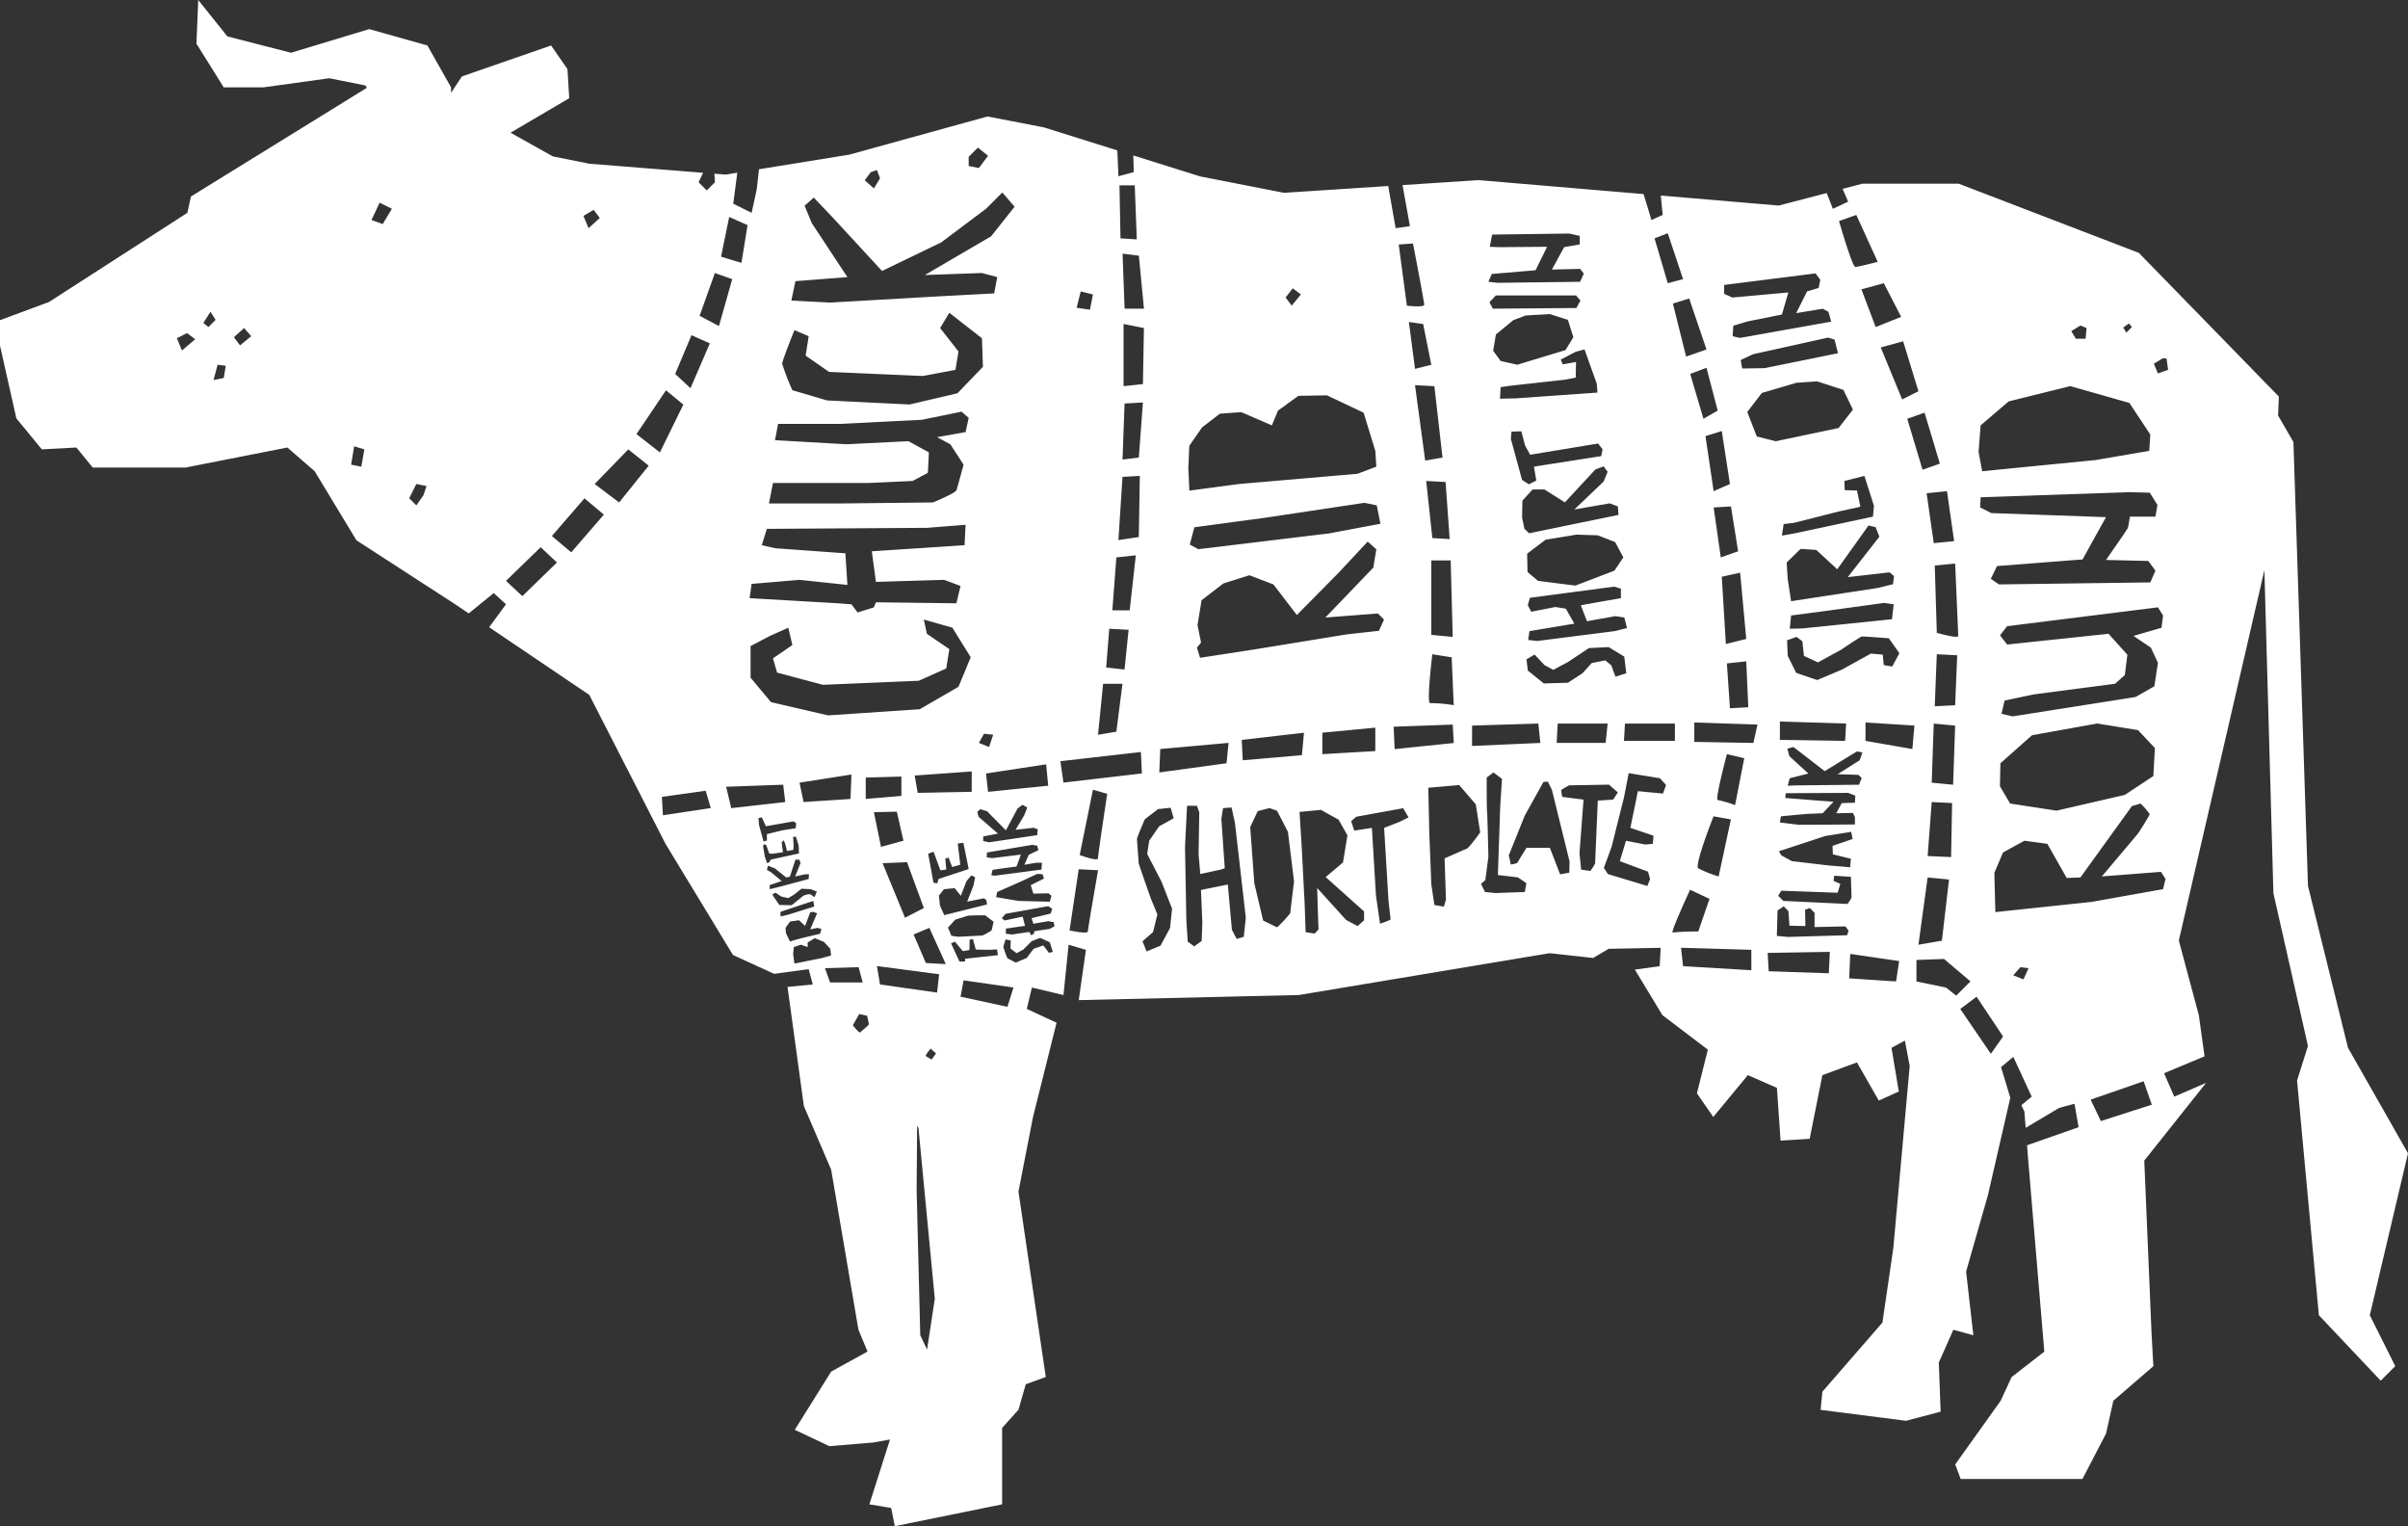 <svg xmlns="http://www.w3.org/2000/svg" width="274.974" height="174.248" viewBox="0 0 274.974 174.248"><rect x="0" y="0" width="274.974" height="174.248" fill="#333333" stroke="none"/><g transform="translate(0)"><path d="M274.974,131.669l-6.853-12.045-4.569-18.483-1.662-50.677-1.75-3.021.087-2.169-2.711-2.783h0L244.236,28.867l-20.559-7.894H212.669l-2.258.589.632,1.462-1.745.814-.705-1.8-5.478,1.429L189.65,22.324l.213,2.213-1.28.582-.9-2.963L185.808,22l-16.962-1.437-8.688.567L161,25.817l-1.629.233-.85-4.814-8.988.587-2.913.191-9.554-1.869-7.652-2.4.049,1.908-1.746.466-.127-2.947-8.382-2.63-6.44-1.247-8.934,2.467h0l-6.848,1.893L86.674,19.321l-.263,2.307L85.828,24.3l-2.095-1.047.462-3.536-1.33.216-.238-.02h0l-1.049-.083.061.979-.93.932-.932-.932.51-1.083-2.361-.188L67.29,18.69l-4.153-.832L58.3,15.149,65,11.215,64.8,7.892l-1.869-2.7L52.752,8.723l-1.246,1.868V9.968l-2.7-4.777L42.16,3.322l-8.929,2.7-7.27-1.869L22.638,0l-.208,4.983,3.115,4.986h4.571l7.478-1.039,4.152.831.137.27-20.074,12.4L21.393,24.3,5.607,34.474,0,36.553v2.906l1.87,8.309L4.777,51.3l3.946-.208,1.869,2.287h10.59l11.631-2.287,3.116,2.7,4.776,7.893L51.921,68.95l1.6,1.084,2.861-2.323,1.4,1.278L55.857,71.61,67.29,79.333l8.721,17.031L83.7,109.034l4.7,2.148,3.946-.532.465,1.747-2.881.275,1.865,13.6,3.118,7.27,3.115,18.274,1.038,2.493-4.153,2.285-4.154,6.644,3.948,1.87,4.983-.414,1.94-.344-2.356,7.4,2.492.415.416,2.078,12.253-2.493v-8.723l1.867-2.077.831-2.907,2.287-.831L116.3,136.034l1.664-8.518,2.688-10.755-3.4-1.573.583-2.441,3.606.854.583-5.743,1.978.582-.819,5.742,25.109-.578,28.66-4.779,4.967.545,1.782-1.045,5.935-.117-.116,2.1-2.832.39,3.141,5.194,5.192,3.946-1.249,4.984,1.87,2.7,3.945-4.775,3.322,1.454.417,6.024,3.321-.209,1.454-7.268,3.948-1.454,2.491,4.361,2.287-1.039-.834-4.984,1.528-.829.55,2.906-1.869,20.77-1.244,8.514-6.856,7.893-.207,2.076,9.761,1.247,3.946-1.042-.207-5.606,1.661-3.74,2.285.623-.83-7.27,2.491-8.72,2.558-11.126-1.058-3.5,1.4-1.164,2.1,4.538-1.176.971.338.726.15,1.865,3.83-2.28,1.746-.466.465,2.674-5.881,2.06.1,1.34,1.869,22.221-3.736,2.908-1.247,2.7-5.192,7.27.624,1.662H237.8l2.673-5.144h0l.024-.05.831-3.738,4.568-3.945-.206-3.738-.832-19.732,7.058-8.873-3.635,1.57-1.163-2.675,4.624-1.926-.655-4.709-2.283-8.512L258.575,65.1l1.03,36.874,3.946,17.446-1.246,3.945,2.491,26.791,7.063,7.478,1.66-1.662-2.906-5.815ZM20.777,40.013l-.582-1.4,1.163-.582.932.7Zm2.444-3.141.815-1.28.581.931-.814.814Zm2.328,6.284-1.163.233.464-1.746.932.116Zm1.862-3.725-.7-.93,1.163-1.048.815.931ZM41.259,53.28l-1.165-.233.349-2.095,1.164.349Zm2.444-27.7-1.281-.465.93-1.979,1.4.7Zm4.654,30.955L47.543,57.7l-.815-.815.815-1.63,1.164.233ZM243.1,36.929l.349.407-.64.642-.348-.583Zm-5.529.233.7.292-.117,1.221h-1.107l-.522-.872Zm-11.4,11.4,3.2-2.734,7.04-1.746,6.75,1.92,2.385,3.609-.117,1.862-6.108,1.047L226.347,53.8l-.409-2.211Zm19.435,25.371.812,1.745-.406,2.674-2.153,1.225-14.022,2.211-1.281-.292.349-1.513,3.317-.7,9.309-1.22,1.107-.991.289-2.326-2.151-2.386L229.2,73.586l-.815-1.047.815-1.047,17.222-2.153.583.93-.174,1.4-3.2.932ZM246.07,85.4l-.174,3.2-3.257,2.153-7.8,1.8-5.3-.814-1.164-1.979.057-2.619,3.609-3.2,7.448-1.338,4.655.754Zm.06-26.417h-2.91s-.176,1.105-.233,1.28-2.5,3.666-2.5,3.666l4.83.116.815,1.105-.583,1.34-17.281.232-.931-.639.7-1.455,8.2-.639,1.571-.116,2.677-4.831-13.091-.465-1.28-.64.057-1.163,16.99-.583,2.328.059.872,1.4ZM223.611,72.6c0,.349-2.444-.35-2.444-.35l-.233-7.68,2.328-.233s.349,7.913.349,8.263m-3.49,25.135.465-6.166,2.328.115L222.8,97.85Zm2.442,2.678-.814,6.982-2.677.465,1.048-7.681Zm-1.978-11.055.233-6.749,2.444.232-.232,6.75Zm.349-8.728.233-5.936,2.329.118-.234,5.7Zm2.212-18.853-2.328.233-.814-5.7,2.326-.232Zm-1.629-8.845-1.979.7-1.746-5.819,1.978-.7Zm-2.445-8.262-1.862.931-2.444-5.935,2.559-.7Zm-6.865,43.795.386.348-.309.778-7.216.076-.931.039.233-.854,2.135-.541-2.172-1.979-.234-.854.7-.193,3.568,2.753,3.685-2.25.621.118-.31.892-2.521,1.589Zm-.622,4.344.233.466v.854l-6.4.039-2.172-.272.115-.7,2.91-.272,1.863-.077,1.24-1.318-1.629-.117-3.878-.309.039-.545,7.136-.037.815.309-.039.814-1.511.04-.622,1.164ZM198.708,65.382l.7,7.565-2.328.581-.466-7.68ZM196.5,63.636l-.815-5.7,1.979-.115.815,5.12Zm2.908,11.869.233,5.239-2.095.116-.349-5.12Zm.117-28.471,1.667-2.172,3.958-1.164,2.365-.156,2.988.971,1.085,2.249-1.629,2.1-7.176,1.512-2.173-.543Zm16.251,18.309.507.427-.117.931-1.747.426-7.369,1.125-2.521.388-.389-2.559-.116-1.862,1.59-1.553,1.786.117,2.4,2.211,3.57-5,.814.193.426,1.087L211,65.888Zm.466,3.646-.193,1.706-10.2,1.049-1.474.037.156-1.513,2.986-.388,7.642-1.048Zm-2.365-10.007-8.882,1.9-1.513.27.193-1.318,1.24-.156,5.044-1.28,2.481-.543L212.052,56l-1.4-.039-.039-1.048,2.288-.581,1.087,3.412Zm-3.064,23.625-.117,1.978-7.447-.117V82.373Zm-1.437,17.959.08-.582,1.9.116s.077,2.249.077,2.368a4.071,4.071,0,0,1-.464.736l-7.332-.349-.582-.581.349-.584,6.44.233.31-1.007ZM209.3,97.54l2.055.5-.077.971-2.444-.2-4.229-.5-1.2-.659-.27-.466,5.313-1.746,2.948-.466.156.815-2.29.778Zm1.047-21.1-2.832,1.2-2.4-.816-.969-1.939-.077-1.784,1.087-.389.659.506L206,74.886l1.59.738,2.638-1.437s2.171-1.474,2.365-1.513,3.1.2,3.1.2l1.2,1.707-.815,1.513-.968-.157-.117-1.2-1.358-.116Zm6.749-40.265-2.908,1.164-1.63-4.305,2.559-.7Zm-5.12-11.636,2.444,5.353s-2.211.581-2.559.581S210,25.235,210,25.235Zm-2.482,14.235.389,1.553L201.5,42.031l-2.561.039s-.156-.852-.156-.969l1.4-.659,8.571-1.9Zm-12.607-6.244,10.435-1.318.543.736-.194.93-1.318.389-1.242,2.482,3.027-.5.66.349.309,1.124L198.67,38.579l-.816-.194.077-1.2,1.668-.5,3.88-.776.736-2.521-6.4.581-.932-.426Zm.659,22.73-1.862.816-.931-6.285,1.86-.581ZM194.52,47.81l-1.513-5.12,1.86-.7,1.28,4.888Zm.348-7.913-2.326.814-1.513-6.051,1.86-.582Zm-4.422-13.266,1.747,5.237-1.747.464-1.513-5.119Zm.815,55.975v1.978h-5.819l.117-1.978Zm-7.951-7.215-1.553.31-1.047,1.161-1.667,1.087-2.755.079-1.823-1.473-.155-1.28.93-.545,1.125,1.2,1.009.545,1.669-.892,2.4-1.592,2.25-.115,1.784,1.087.232,1.9-1.24.389-.466-1.281Zm.27,7.215-.232,2.211H177.76l.117-2.211Zm2.212-10.9-1.4.349-8.843,1.124-1.048-.115.156-1.009,5.12-.854-.969-1.707-1.2-.194-2.754.543-.388-.736.233-.854,9.62-1.28.775.233v1.087l-2.871.5-1.706.31.7,1.822,3.259-.581,1.008.155Zm-1.436-6.557-4.461,1.708-4.267-.543-1.2-1.009-.04-2.095,2.1-1.59,3.53-.582,2.442.078,1.979.775.932,1.745Zm-.776-11.287-.466,1.125-3.335,3.18,4.035-.7.931.35.076.969-10.2,2.095-.543-.5-.269-1.28.037-1.94,1.164-1.28h1.357l2.328,1.474,3.492-3.763.93-.349ZM183,51.3l-.156.775-7.681,1.2.27,1.591-.854.426-.774-.5-1.281-4.7.077-.814,1.124-.04.427,1.63.582,1.048,7.758-1.281Zm-.66-7.488.077,1.009-9.349.659-1.784.04.078-1.32,1.047-.156,6.323-.7,1.2-.231.039-1.786-1.514.27-.232-.541,1.707-.893,1.007-.272Zm-11.521-5.624,1.978-1.63,1.435-.543,2.755-.155,2.056.659.621,1.979-.893,1.473-5.508,1.669-1.9-.426-.854-1.164Zm-.35-2.948-.388-.736.738-.776h9.155l.5.581-.465.855Zm.776-7.022-1.124-.039.27-1.4,8.806-.116,1.2.272v.969l-1.784.31-1.4,2.561,3.22-.079.427.543-.427.931-9.425.117-1.048-.117.389-.891,5-.427,1.317-2.677ZM168.1,82.839l7.564-.232.232,2.211-7.8.348Zm-2.212-10.126-2.445-.232V63.987h2.213Zm.117,7.8a15.353,15.353,0,0,0-2.677-.233c-.466.118.233-5.585.233-5.585l2.209.35Zm-.465-18.968-1.979-.117-.7-6.516,2.212.117Zm-.816-9.308-1.978.349-1.164-8.612,2.211.116Zm-3.141-10.124-.7-5.353,1.63.233.93,4.654ZM161.353,27.8s1.28,6.632,1.28,6.982-1.978.117-1.978.117l-.931-6.983Zm4.538,54.926.117,2.1-6.75.7-.117-2.559Zm-12.1-10.3-10.356,1.686-6.4.988-.349-1.161.465-.584-.406-1.979.466-2.85,2.5-1.92,2.968-.932,2.735,1.048,2.677,3.493,4.771-4.831,3.316-3.549.989.874-.348,2.093-5.47,5.7,5.994-.466.7.7-.581,1.28Zm3.259,10.648v2.674L151,86.1V83.652Zm.582-23.277L151.752,60.9l-14.9,1.8-.988-.523.523-1.979,8.2-1.105,11.23-1.688,1.4.292ZM147.621,32.916l.931.7-1.047,1.28-.7-.932ZM135.808,50.894l1.455-2.095,2.036-1.57,2.445-.176,3.492,1.513.7-1.686,2.329-1.688,3.258-.057,4.189,1.979,1.337,4.364.117,1.8-2.152.815-13.5,1.163-5.7.758-.115-2.559Zm-3.315,34.62,7.8-.7-.232,2.326-7.68,1.047Zm-1.863-50.271H128.42l-.233-6.285,1.862.233ZM128.3,44.087v-7.1l2.328.465-.116,6.4Zm2.212,1.862-.466,6.285-1.862.233.233-6.4Zm-.932-24.786.233,6.167-1.862-.116-.116-6.051Zm-1.4,33.282,1.979-.116-.117,6.982-2.328.348Zm-.7,9.192L129.7,63.4l-.7,6.285h-1.979Zm-.814,8.146,2.212.118-.466,4.537-2.095-.233Zm-.7,6.286h2.212l-.7,5.469-2.093.349Zm-2.559-44.8,1.4.35-.349,1.746-1.513-.233Zm-3.344,69.009-.176.669-3.579-.088-2.561-.436.118-.582,2.705-1.194,1.862-.872.611.029.174.5-1.513.755.292.961,1.746-.03Zm-6.751-4.308-.639-.086.029-.555,5.15-.872.582.088.145.522-1.105.525-.495,1.135,1.368-.233h.639l-.059.784-5.323.7-.406-.059.145-.611,1.368-.2,1.366-.174.5-1.367ZM94.556,81.674l-6.517-1.511-2.328-2.794V73.761L87.924,72.6l2.093-.932.465,1.979-2.211,1.513.466,1.631,5.236,1.394,10.941-.465,3.141-1.4.349-2.212-2.559-1.746-.351-1.63,3.26.931,2.095,3.376-1.4,3.374-4.421,2.559Zm2.675,6.751-.116,2.792-5.353.35L91.3,89.356Zm7.565,2.095-.349-1.978,6.516-.466V90.4Zm.7,13.149-2.151,1.107-2.561-6.225,2.792-.117Zm1.107-6.427.786,2.122.669-.088-.117-1.25.378-.115.409,1.075.93-.262-.289-2.415L110,96.22s.35,1.6.612,3l-3.433,1.131-.146.495-.437-.059s-.581-3.227-.611-3.315Zm1.192,4.274,1.224-.113.7.872.64-1.66.552-.669.437.2-.176.932-.728,1.863,1.893-.38.289.174.087.525-2.445.611-2.442.609-.493-1.1-.117-1.136Zm4.133-9.134.784.233,2.153,2.182,1.338-2.5.553-.406.552.29-.349.9-.989,1.657,2.066-.234.466.174-.059.669-5.5.817-.669-.148v-.522l1.687-.32-2.211-1.92L111.6,92.7Zm-.147-7.564.583-1.049,1.047.118-.466,1.4Zm7.68,2.442.234,2.444-6.866.7-.233-2.093ZM110.616,17.9l1.048-1.048,1.163.932-1.048,1.4-1.163-.233ZM99.444,19.65l.7-.233.349.93-.7,1.165-1.048-.932ZM90.832,32.1l5.934-.465-4.071-6.168-.815-1.979,1.047-.931,2.212,2.328,5.585,6.051,6.749-3.259,5.121-3.84,1.862-1.862,1.4,1.629-2.677,3.376L105.61,31.4l6.518-.233,1.746.466-.349,1.862-6.518.349-12.219.7-4.421-.233Zm-.116,5.585,1.63.7L91.995,40.6l2.679,1.86,10.706.466,3.722-.7.349-2.095-2.095-2.677,1.048-1.746,3.725,2.91.115,3.259L109.335,44.9l-5.469,1.28-9.427-.465-3.958-1.165a27.815,27.815,0,0,1-1.163-3.024c0-.35,1.4-3.842,1.4-3.842M88.271,55.142H99.211l5-.233,1.744-.931.117-2.328-2.328-1.28-7.1.35L88.5,50.255l.35-1.862h7.1l9.309-.466L109.8,47l.816.7-.351,1.63-3.257.581,1.513.816,1.514,2.326s-.7,2.561-.815,2.91-2.677,1.4-2.677,1.4l-10.473.116H87.806Zm-2.444,11.52L91.3,66.2l5.468.581-.232-3.609L88.5,62.59l-1.513-.349.583-1.862,18.27-.117,4.42-.349-.115,2.328-10.589.7.465,3.49,7.8-.232,1.863.7-.466,1.979-9.194-.117-.233.583-1.862.581-.7-.931-1.511-.116L85.6,68.292ZM83.267,24.77l2.1.931-.7,4.305-2.329-.7Zm-4.305,13.5,2.095.931-2.209,5.12L77.1,42.69ZM67.791,23.955l.7.931L67.21,26.05l-.583-1.4ZM59.644,68.06l-1.862-1.746,3.958-3.84L63.6,64.22Zm5.587-5-2.212-1.862,3.725-4.306,2.211,1.862Zm5.469-5.7-2.794-2.1,3.84-3.956,2.329,1.862Zm1.979-7.8,3.373-5,1.979,1.63L75.356,51.65ZM75.7,93.08l-.117-2.1,5-.7.582,1.976Zm4.188-57.023,1.746-4.887,1.979.7L82.1,37.221ZM83.5,92.264l-.581-2.442,6.517-.233.233,1.979ZM86.614,93.4l.378-.087.466,1.018,3.141-.552.32.2-.057.582-1.514.233-1.773.436v.728l-.379.116-.525-1.89Zm.523,3.2.117-.233.262.145.318.932.38.029,1.192-.176-.146-1.133.233-.233.176.406.2.814.726-.115.03-.495-.059-.991.32-.027.32,1.018.029.9-3.229.7-.146.29-.263.117-.262-.758Zm.931,3-.493-.292.116-.466.784.292,1.31,1.047.409-.085.639-1.95h.436l.147.378-.613,1.543,1.049-.233.523-.03-.029.552-3.609.961-.844.2v-.465l1.367-.466Zm.146,2.559c-.029-.085.349-.233.349-.233l.67.436.784.176.67-.407.842-.669,1.048.057.7.263-.26.64-.525-.348a3.072,3.072,0,0,0-.785.2c-.059.085-1.31,1.075-1.31,1.075L89,103.32s-.755-1.077-.785-1.165m.9,1.95,3.141-1.047.612-.2.115.639-3.082.962-.759.173Zm.639,2.444-.057-.611.523-.728,1.018-.145.7.64.583-1.544.349-.057.435.173-.784,1.834.815-.174.465.116-.147.553s-3.171.725-3.432.9Zm.961,3.462-.146-1.077.086-.814.815-.263.758.263V107.6l.815-.495,1.047.436.726.786.088.756-1.018.292Zm4.072,2.152-.581-1.626,3.84-.118.465,1.745Zm3.453,5.7c-.117.153-.854-.814-.854-.814l.736-1.28.893.193s.193.814.193.968-.852.778-.969.932m.621-26.649V88.775l4.073-.118v2.212Zm3.55,1.455.756,3.315-2.562.7-.814-3.955Zm3.454,61.407-.779-1.642-.414-16.613.057-7.265.151.2,1.868,19.52Zm.521-33.11s-.542-.312-.659-.388.543-.852.543-.852l.621.541Zm.621-7.642-6.517-.931-.349-2.095,7.1.93Zm-1.28-3.376-1.4-3.258,1.8-.755L108,110.071Zm3.346-4.946,1.484-.465.9-.03h1.048l.959.729s-.2.9-.233.988a7.6,7.6,0,0,1-1.047.582l-2.735.146-.814-.116-.379-.931Zm-.466,2.708.437-.2.9,1.077.755-.117.029-1.192.379-.059.32,1.192,1.659.029.758-.056.115.667-3.752.409v.319h-.64Zm6.431,7.241-5.353-1.161.349-1.863,5.7.816Zm4.74-6.166-.639-.844-1.105.378-.786,1.048L116,109.9l-.959-.495a12.471,12.471,0,0,1-.466-1.281,6.463,6.463,0,0,1,.262-.872l.581.115-.027.932.7.525.758-.409.959-.959.961-.378,1.105.493.349,1.105Zm.088-2.735-1.747.262-.057.292-.32.174-.2-.378-1.979.289-.7-.086v-.583l2.182-.318-.262-1.048-2.065.436-.32-.262.436-.5,4.858-.872.465.292-.174.552-2.182.525.2.639,1.716-.292.612.117.087.467Zm1.57-16.7-.349-2.444,9.194-1.048.117,2.445Zm2.794,16.989c0,.349-2.095-.116-2.095-.116l1.048-6.983,2.211.117s-1.164,6.632-1.164,6.982m1.164-8.379c0,.466-2.1-.349-2.1-.349l1.513-7.448,1.63.466s-1.047,6.865-1.047,7.331m7.252,2.715,1.2,3.065-.233,2.212-1.085,2.015-1.591.659-.466-1.161,1.2-1.047.5-2.017-.738-1.786s-1.4-3.958-1.4-4.072-.193-2.559-.193-2.755.892-2.248.892-2.248l1.513-1.165,1.436-.155.348,1.2-1.666.931-1.126,1.629-.232,1.513Zm9.389,6.284-.815.234-.542-1.048-.466-5.161-3.065.623.156,3.725-.078,2.093-.852.622-.738-.543-.156-2.4s-.153-8.263-.153-8.379.232-4.733.232-4.733h1.125l.27.736-.077,4.81.194,2.25,2.328-.506.465-.155-.388-5.663.194-1.2.968-.077.389,1.746,1.241,10.822Zm5.313-2.713a12.51,12.51,0,0,1-1.513,1.627l-1.59-.775-1.009-4.268-.466-6.4.854-1.822,1.359-.35.852.312,1.241,2.4.7,5.663s-.426,3.414-.426,3.61M141.919,86.8s-.117-1.979-.117-2.329l7.1-.815-.232,2.561Zm13.848,18.27-.736.659-1.318-.7-3.3-3.645s.117,4.344.156,4.577-.466.621-.466.621l-1.008-.155-.115-3.261-.35-6.749-.233-3.723,2.444-.232,2.017,1.123,1.009,1.784-.506,3.1-1.978,1.667,4.382,3.919Zm4.075-11.251-1.786.7.5,8.341s.233,1.979.233,2.093-1.2.506-1.2.506l-.465-3.22-.465-7.721-2.016.312-.351-1.085.582-.5,5.353-.971.621,1.048ZM167.6,96.84,164.96,98l.156,4.7-.233.814-1.087-.193-.349-2.33-.232-5.817-.117-5.237,3.53-.309,1.9,2.209s.466,3.065.506,3.181A17.756,17.756,0,0,1,167.6,96.84m6.517,5-3.374.118-1.165-.118-.465-.928.5-.427.35-2.677s-.116-5.082-.155-5.2-.04-3.839-.04-3.839l.776-.584.971.739-.2,3.064-.27,7.911,2.289.272.969.66Zm5.082-2.208-1.047.193L176.986,96.8h-2.677s-.969,1.549-1.009,1.667-.775.234-.775.234l-.233-1.048,1.823-4.538,2.133-3.842.5-.039.465.931,2.017,8.183Zm2.948-1.047a5.449,5.449,0,0,1-.545.852l-1.045-.157-.194-1.86.465-6.129-2.442-.312-.117-.774a6.534,6.534,0,0,1,.931-.545l4.537-.076,1.011.892-.545.814-1.746.116s-.309,7.06-.309,7.179M189.9,90.6l-2.871-.273-.233,1.165-.621,3.024,2.638.893-.078.931-.854.077-2.209-.427-.7,2.329,3.22,1.2.233.854-.312.778-4.5-1.358-.465-.7.891-2.445,1.4-5.584.545-2.794,3.568.581.7.778Zm3.1,10.978,2.209,1.047-1.28,3.723a27.5,27.5,0,0,0-2.908.116c-.349.118,1.979-4.886,1.979-4.886m4.654-8.029-1.4,6.516a13.506,13.506,0,0,1-2.328-.932c-.465-.348,1.746-5.935,1.746-5.935ZM197.2,86.1l1.979.466-1.048,5.352a14.16,14.16,0,0,0-1.979-.582c-.348,0,1.048-5.236,1.048-5.236m2.792,24.671-7.8-.466-.234-2.1,8.03.233Zm.233-25.951-6.749-.118V82.488l7.215.233Zm8.612,26.3-6.866-.233-.117-2.095,7.1-.117Zm2.095-4.345-6.749.193-1.281-.115.079-2.91.7-.466.543.543.117,1.667,1.823.04-.04-1.864.543-.193.542.545v1.627l3.53-.075.35.5Zm5.586,5.277-5.353-.353.116-2.791,5.585.814Zm1.86-26.535-5.352-.93v-2.1l5.585.35Zm3.842,27.233-3.376-.7V109.6l3.144-.118,3.024,2.563-1.629,1.626Zm5.12,7.562-3.492-5.121,1.862-1.394,3.027,4.537Zm3.723-8.495-1.164-.466.816-.931.931.118ZM239.9,127.99l-1.164-2.444,6.051-2.1.932,2.677Zm7.1-26.476-8.146,1.454-11,1.165-.116-4.48.989-2.329,2.444-1.338,2.618.35,2.212,3.9,1.569-.06,5.878-8.144.991-.29a7.629,7.629,0,0,1,1.047,1.22,25.883,25.883,0,0,1-1.4,2.27l-4.073,4.83,6.749-.525.525.814Zm-.583-58.882-.464-1.105,1.047-.64.406.059.174,1.28Z" transform="translate(0 0.001)" fill="#fff"/></g></svg>